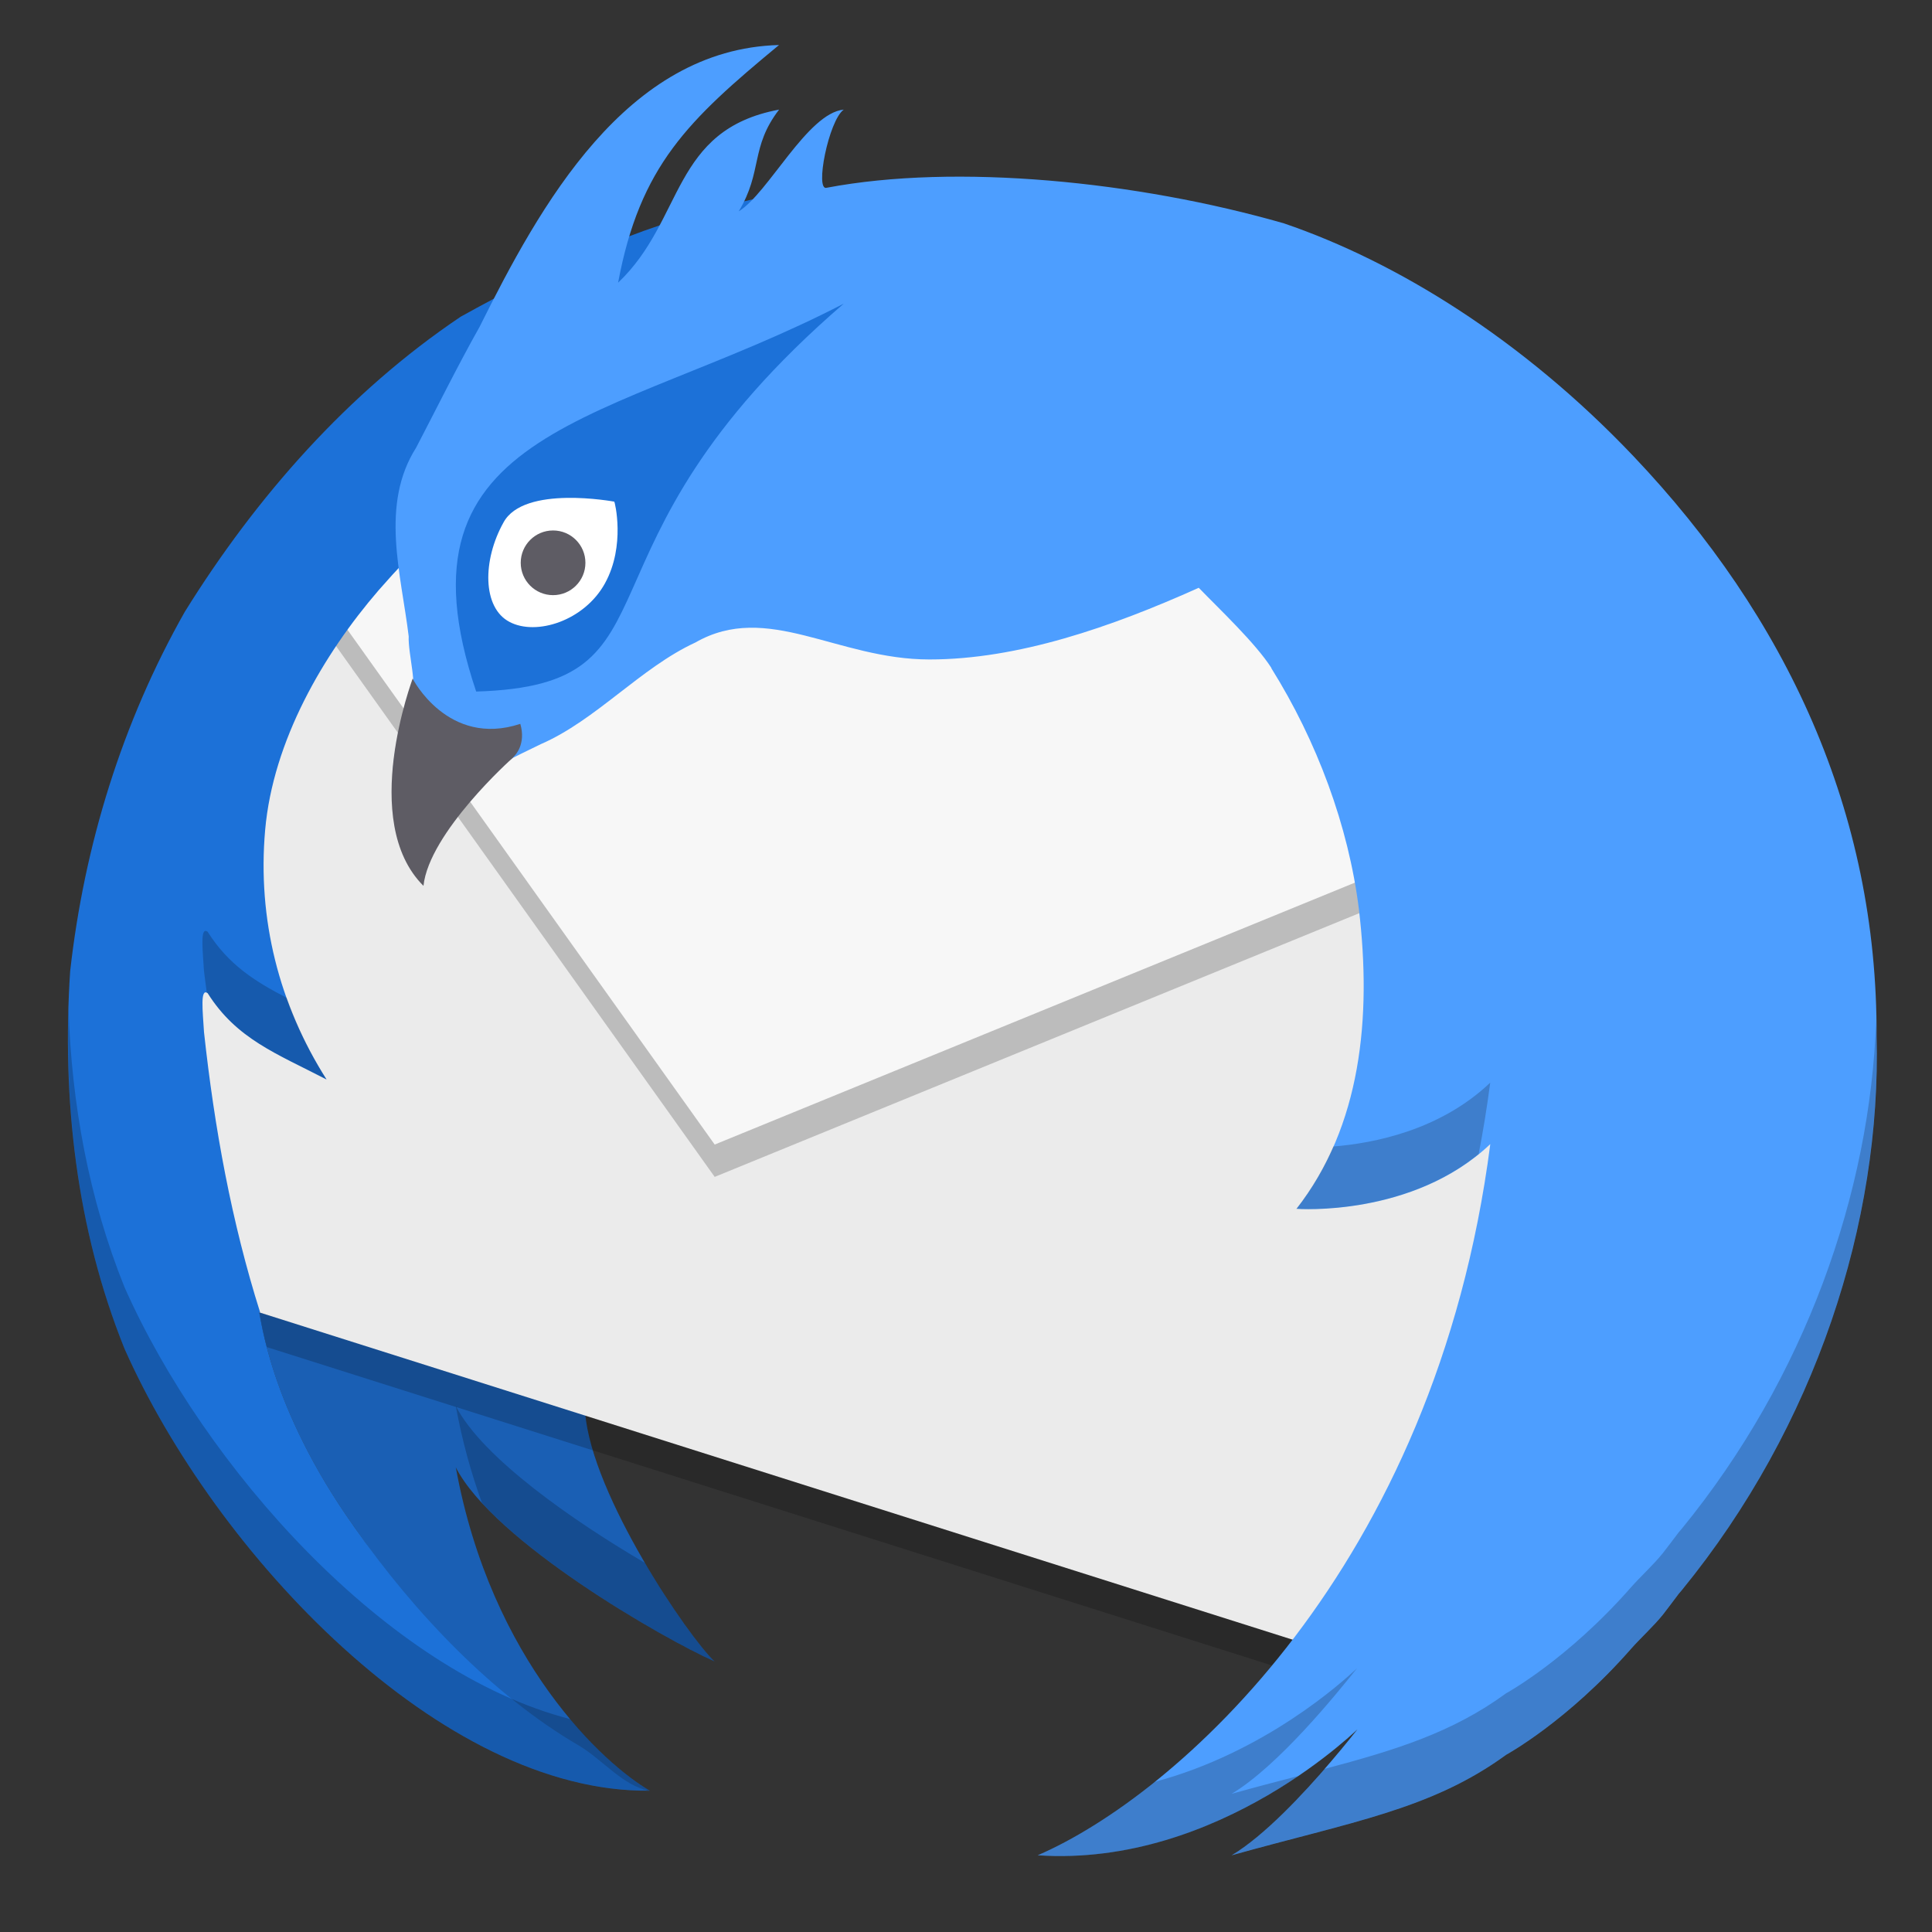 <svg height="128" viewBox="0 0 128 128" width="128" xmlns="http://www.w3.org/2000/svg">
  <rect x="0" y="0" width="128" height="128" fill="#333333" stroke="none"/>
  <path d="m41.552 41.361a20.791 20.791 0 1 1 40.871-7.656 20.791 20.791 0 1 1 -40.871 7.656z" fill="none" stroke-width="1.018"/>
  <g transform="matrix(2.105 0 0 2.105 -4.42 -139.158)">
    <g stroke-width="1.018">
      <path d="m13.244 114.16c2.472 3.556 5.664 7.746 9.307 8.307-1.424-.823-4.989-4.051-6.105-10.174 1.185 2.321 6.534 5.398 8.14 6.105-.798-.745-3.86-5.212-4.07-7.834l-10.265-3.156c.064.097.291 2.953 2.992 6.752z" fill="#1a5fb4"/>
      <path d="m49.793 89.896-18.507-6.49-19.834 1.322-5.062 6.317c.901 5.839.341 12.16 3.478 17.262l35.066 11.107 4.829-13.479z" opacity=".2"/>
      <path d="m49.793 88.879-18.507-6.49-19.834 1.322-5.062 6.317c.901 5.839.341 12.16 3.478 17.262l35.066 11.107 4.829-13.479z" fill="#ebebeb"/>
      <path d="m11.927 83.331 3.341.477.917-4.472-1.835.894z" fill="#3f7da7" fill-rule="evenodd"/>
      <path d="m48.288 93.456-2.746-9.02-33.584-.337-.19.235-.315.394 13.141 18.422z" opacity=".2"/>
      <path d="m48.288 92.438-2.746-9.02-33.584-.337-.19.235-.315.394 13.141 18.422z" fill="#f7f7f7"/>
      <path d="m31.214 71.938c-.004.001-4.223.02-6.064.612-3.069.708-5.822 2.014-8.55 3.526-3.542 2.381-6.443 5.679-8.683 9.287-1.971 3.479-3.165 7.348-3.609 11.314-.264 4.02.196 8.117 1.71 11.878 2.866 6.46 9.96 13.993 16.534 13.913-.835-.129-1.471-.974-2.255-1.433-2.638-1.542-5.146-4.134-7.052-6.875-2.701-3.799-2.928-6.654-2.992-6.751l.036.011c-.902-2.855-1.44-5.807-1.768-8.825-.042-.674-.126-1.406.117-1.226.909 1.441 2.162 1.897 3.74 2.715-1.497-2.354-2.179-5.053-1.933-7.851.247-2.808 1.831-5.529 3.571-7.546 4.558-5.218 11.208-9.439 17.2-12.749z" fill="#1c71d8"/>
      <path d="m26.62 67.525c-4.822.129-7.53 5.067-9.43 8.878-.684 1.211-1.394 2.649-1.992 3.793-1.144 1.803-.473 3.969-.235 5.941-.025.541.306 1.676.047 1.79-.523 1.581-1.022 3.62.229 5.001.396-1.787 2.346-2.647 3.883-3.399 1.737-.754 3.143-2.405 4.863-3.198 2.266-1.3 4.455.533 7.366.533 2.783 0 5.724-1.018 8.478-2.256.641.663 1.787 1.74 2.289 2.527h-.007c1.436 2.296 2.431 4.965 2.758 7.584.408 3.426.066 6.837-1.96 9.432-0.0 0-.016.003-.016.003 0 0 .014-0.0.014 0 .042.005 3.675.264 6.098-2.037-1.729 13.37-9.927 20.517-14.244 22.384 5.747.387 10.174-4.07 10.174-4.07.836-1.19-2.02 2.845-4.07 4.07 3.755-1.052 6.269-1.434 8.639-3.163-.001 0 1.926-1.048 3.935-3.34.267-.305.726-.728 1.002-1.075.171-.216.329-.437.496-.654.029-.036.063-.07.091-.106 4.228-5.173 6.287-11.604 6.135-17.432.03-7.064-2.838-13.197-7.654-18.267-3.483-3.666-7.439-6.113-11.002-7.327-4.616-1.325-10.311-1.891-14.385-1.12-.386.129.058-2.121.534-2.459-1.142.107-2.38 2.639-3.306 3.202.76-1.258.357-2.013 1.271-3.202-3.396.634-2.979 3.468-5.067 5.447.688-3.678 2.205-5.115 5.067-7.482z" fill="#4d9eff"/>
      <path d="m17.078 87.874c6.784-.195 2.524-4.399 11.578-12.209-7.376 3.819-14.396 3.814-11.569 12.209h-.009z" fill="#1c71d8"/>
      <path d="m21.144 84.462c-.65 1.188-2.168 1.667-3.008 1.22-.858-.447-.853-1.942-.189-3.13.641-1.188 3.474-.655 3.487-.655.013 0 .36 1.382-.291 2.566z" fill="#fff"/>
    </g>
    <g fill="#5e5c64" transform="matrix(1.018 0 0 1.018 .165 -1.69)">
      <path d="m17.815 89.959s.359-.346.172-.98c-2.237.74-3.336-1.402-3.328-1.402.008 0-1.676 4.412.334 6.411.174-1.647 2.739-3.944 2.747-3.944"/>
      <circle cx="19" cy="84" r="1"/>
    </g>
    <path d="m8.559 95.407c-.146.029-.076.663-.04 1.253.025.234.062.465.09.698.009.004.016.002.026.009.909 1.441 2.162 1.897 3.74 2.715-.52-.818-.934-1.679-1.253-2.569-1.001-.518-1.834-1.044-2.487-2.079-.03-.022-.056-.031-.076-.026zm-4.303 2.464c-.106 3.633.397 7.294 1.761 10.683 2.866 6.46 9.96 13.993 16.533 13.912-.581-.336-1.519-1.08-2.501-2.25-5.793-1.487-11.527-7.95-14.031-13.596-1.122-2.788-1.663-5.76-1.761-8.749zm56.894.343c-.186 5.438-2.234 11.259-6.123 16.016-.028.036-.062.07-.092.106-.167.217-.326.438-.497.653-.275.347-.734.77-1.001 1.075-2.009 2.291-3.936 3.34-3.935 3.34-1.699 1.24-3.481 1.786-5.732 2.384-.84.97-1.94 2.134-2.908 2.712 3.755-1.052 6.27-1.433 8.639-3.162-.001 0 1.926-1.049 3.935-3.34.267-.305.726-.727 1.001-1.075.171-.216.33-.437.497-.653.029-.036.063-.07.092-.106 4.228-5.173 6.287-11.604 6.134-17.432.001-.174-.009-.345-.011-.518zm-12.147 1.97c-1.58 1.5-3.659 1.906-4.937 2.009-.302.69-.683 1.347-1.16 1.958-0.0 0-.016.003-.016.003 0 0 .014-0.0.014 0 .04.005 3.328.235 5.735-1.723.141-.729.264-1.476.364-2.247zm-32.558 10.175c.203 1.112.488 2.126.824 3.05 1.929 2.097 5.957 4.39 7.315 4.988-.388-.363-1.314-1.613-2.185-3.098-2.207-1.292-5.115-3.298-5.954-4.94zm28.366 8.254c-.454.432-2.916 2.659-6.374 3.579-1.355 1.086-2.632 1.856-3.678 2.309 3.454.232 6.391-1.26 8.203-2.495-.666.174-1.341.349-2.099.561 1.47-.878 3.308-3.148 3.948-3.954z" opacity=".2" stroke-width="1.018"/>
  </g>
</svg>
